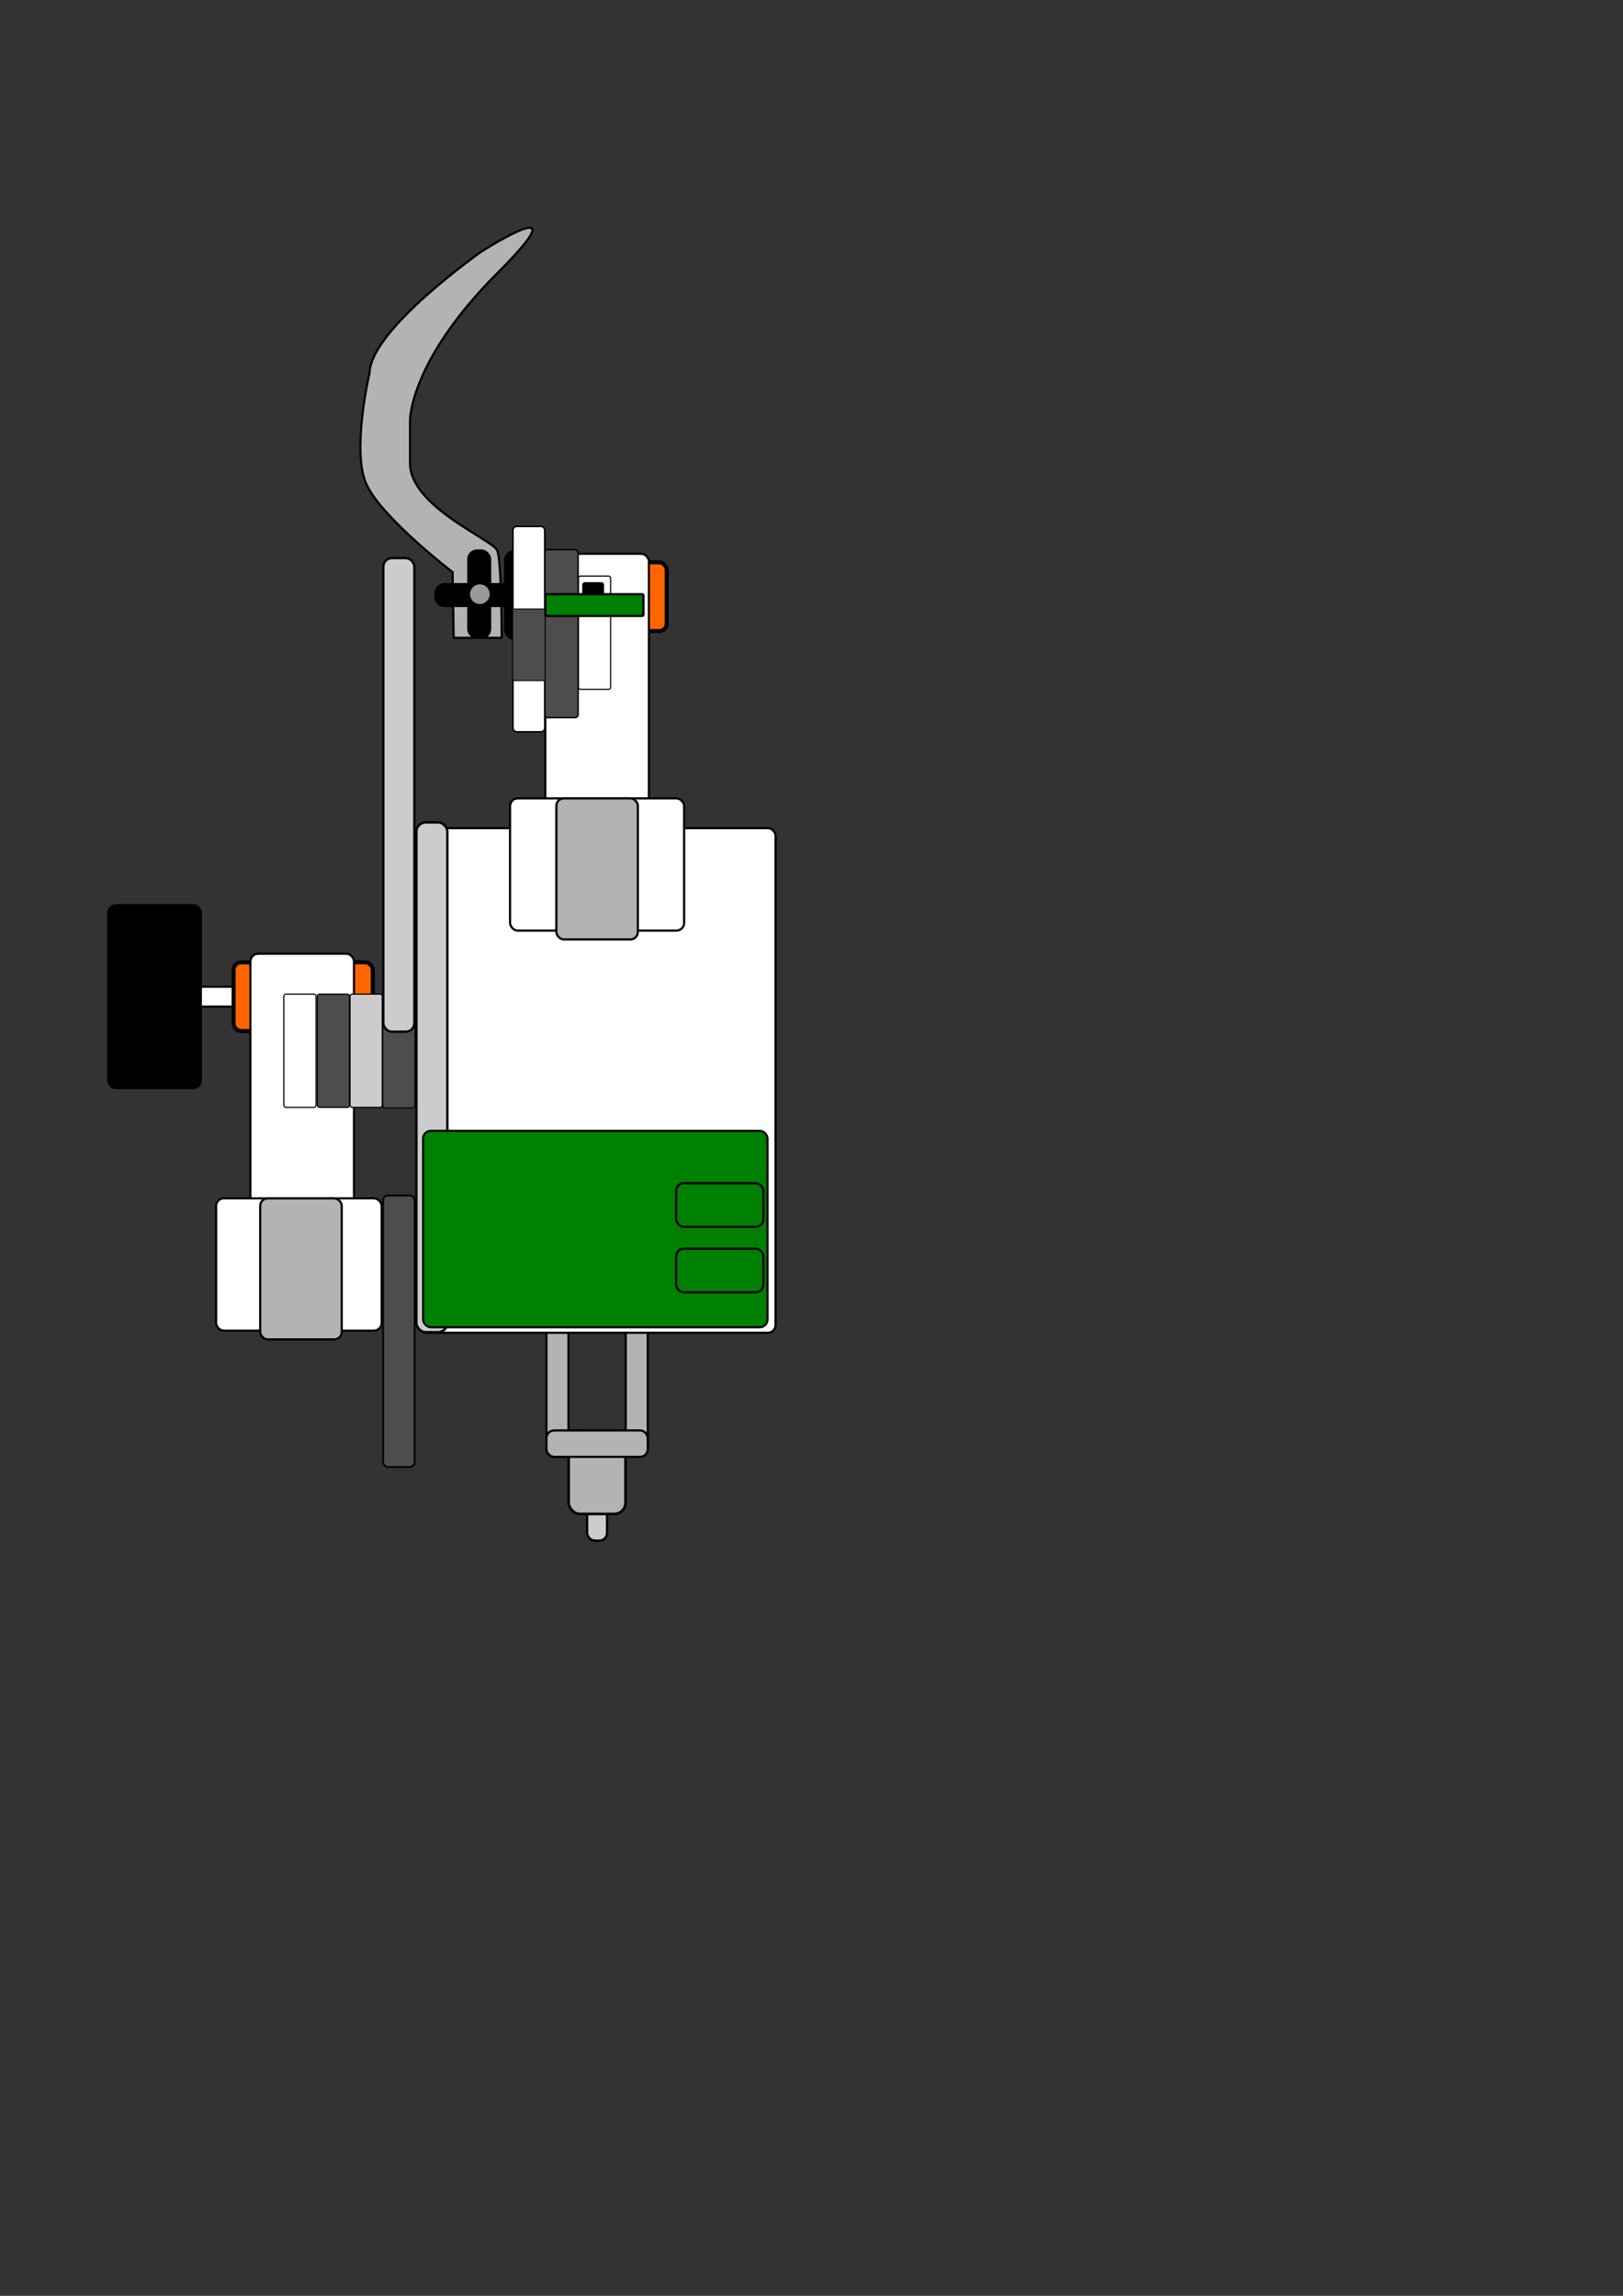 <?xml version="1.0" encoding="UTF-8" standalone="no"?>
<!-- Created with Inkscape (http://www.inkscape.org/) -->

<svg
   xmlns:dc="http://purl.org/dc/elements/1.1/"
   xmlns:cc="http://creativecommons.org/ns#"
   xmlns:rdf="http://www.w3.org/1999/02/22-rdf-syntax-ns#"
   xmlns:svg="http://www.w3.org/2000/svg"
   xmlns="http://www.w3.org/2000/svg"
   xmlns:sodipodi="http://sodipodi.sourceforge.net/DTD/sodipodi-0.dtd"
   xmlns:inkscape="http://www.inkscape.org/namespaces/inkscape"
   width="210mm"
   height="297mm"
   viewBox="0 0 744.094 1052.362"
   id="svg2"
   version="1.1"
   inkscape:version="0.91 r13725"
   sodipodi:docname="BeerBot.svg">
  <rect x="0" y="0" width="744.094" height="1052.362" fill="#333333" stroke="none"/>
  <defs
     id="defs4" />
  <sodipodi:namedview
     id="base"
     pagecolor="#ffffff"
     bordercolor="#666666"
     borderopacity="1.0"
     inkscape:pageopacity="0.0"
     inkscape:pageshadow="2"
     inkscape:zoom="1.4"
     inkscape:cx="103.73025"
     inkscape:cy="532.64971"
     inkscape:document-units="px"
     inkscape:current-layer="layer1"
     showgrid="true"
     objecttolerance="20"
     inkscape:window-width="1280"
     inkscape:window-height="751"
     inkscape:window-x="0"
     inkscape:window-y="0"
     inkscape:window-maximized="1">
    <inkscape:grid
       type="xygrid"
       id="grid3500" />
  </sodipodi:namedview>
  <g
     inkscape:label="Layer 1"
     inkscape:groupmode="layer"
     id="layer1">
    <path
       style="fill:#b3b3b3;fill-rule:evenodd;stroke:#000000;stroke-width:1px;stroke-linecap:butt;stroke-linejoin:miter;stroke-opacity:1"
       d="m 228,252.362 c -2,-5 -40,-20 -40,-40 l 0,-20 c 0,0 0,-27.143 40,-67.143 40,-40 -7.143,-10 -7.143,-10 0,0 -50.964,35.72 -51.429,55.714 0,0 -8.429,35.72 -1.429,51.075 7,15.354 39.495,40.253 39.495,40.253 L 208,292.362 l 22.02,0 c 0,0 -0.02,-35 -2.02,-40 z"
       id="path3519"
       inkscape:connector-curvature="0"
       sodipodi:nodetypes="zscscszcccz" />
    <rect
       style="fill:#cccccc;stroke:#000000"
       id="rect3380"
       width="9.091"
       height="33.335"
       x="269.206"
       y="672.849"
       ry="3.536" />
    <rect
       style="fill:#cccccc;stroke:#000000"
       id="rect3380-0"
       width="9.091"
       height="33.335"
       x="269.206"
       y="672.849"
       ry="3.536" />
    <rect
       style="fill:#b3b3b3;stroke:#000000;stroke-width:1.201"
       id="rect3378"
       width="26.063"
       height="38.185"
       x="260.72"
       y="655.777"
       ry="5.14" />
    <g
       id="g3373"
       transform="translate(0.061,-30)">
      <rect
         ry="3.536"
         y="608.905"
         x="250.457"
         height="88.893"
         width="10.102"
         id="rect3354"
         style="fill:#b3b3b3;stroke:#000000" />
      <rect
         ry="3.536"
         y="608.905"
         x="286.822"
         height="88.893"
         width="10.102"
         id="rect3354-1"
         style="fill:#b3b3b3;stroke:#000000" />
      <rect
         ry="3.536"
         y="685.677"
         x="250.457"
         height="12.122"
         width="46.467"
         id="rect3371"
         style="fill:#b3b3b3;stroke:#000000" />
    </g>
    <rect
       style="fill:#ffffff;stroke:#000000"
       id="rect3350"
       width="113.137"
       height="9.091"
       x="53.68"
       y="452.311"
       ry="3.443" />
    <rect
       style="fill:#ff6600;stroke:#000000;stroke-width:1.848"
       id="rect3346"
       width="63.801"
       height="31.476"
       x="107.097"
       y="441.119"
       ry="3.443" />
    <rect
       style="fill:#ffffff;stroke:#000000;stroke-width:0.99"
       id="rect3344"
       width="47.487"
       height="139.411"
       x="114.81"
       y="437.174"
       ry="3.536" />
    <rect
       style="fill:#ffffff;stroke:#000000"
       id="rect3338"
       width="163.645"
       height="231.325"
       x="191.929"
       y="379.601"
       ry="3.536" />
    <rect
       style="fill:#ffffff;stroke:#000000;stroke-width:0.975"
       id="rect3342"
       width="75.898"
       height="60.634"
       x="99.084"
       y="549.294"
       ry="3.537" />
    <rect
       style="fill:#000000;stroke:#000000"
       id="rect3348"
       width="42.426"
       height="83.843"
       x="49.64"
       y="414.936"
       ry="3.443" />
    <rect
       style="fill:#b3b3b3;stroke:#000000"
       id="rect3352"
       width="37.376"
       height="64.65"
       x="119.3"
       y="549.306"
       ry="3.443" />
    <rect
       style="fill:#ff6600;stroke:#000000;stroke-width:1.848"
       id="rect3346-5"
       width="63.801"
       height="31.476"
       x="241.851"
       y="257.776"
       ry="3.443" />
    <rect
       style="fill:#ffffff;stroke:#000000;stroke-width:0.99"
       id="rect3344-4"
       width="47.487"
       height="139.411"
       x="250.008"
       y="253.831"
       ry="3.536" />
    <rect
       style="fill:#ffffff;stroke:#000000"
       id="rect3342-2"
       width="79.802"
       height="60.609"
       x="233.85"
       y="365.964"
       ry="3.536" />
    <rect
       style="fill:#b3b3b3;stroke:#000000"
       id="rect3352-9"
       width="37.376"
       height="64.65"
       x="255.064"
       y="365.964"
       ry="3.443" />
    <rect
       style="fill:#cccccc;stroke:#000000;stroke-width:1.093"
       id="rect3421-0"
       width="14.193"
       height="233.657"
       x="190.904"
       y="376.98"
       ry="4.252" />
    <rect
       style="fill:#4d4d4d;stroke:#000000;stroke-width:0.806"
       id="rect3421-9"
       width="14.48"
       height="124.48"
       x="175.617"
       y="547.979"
       ry="2.265" />
    <rect
       style="fill:#4d4d4d;stroke:#000000;stroke-width:0.525"
       id="rect3421-9-6"
       width="14.76"
       height="51.903"
       x="175.477"
       y="455.982"
       ry="0.945" />
    <rect
       style="fill:#cccccc;stroke:#000000;stroke-width:0.525"
       id="rect3421-9-6-5"
       width="14.76"
       height="51.903"
       x="160.477"
       y="455.696"
       ry="0.945" />
    <rect
       style="fill:#4d4d4d;stroke:#000000;stroke-width:0.525"
       id="rect3421-9-6-5-5"
       width="14.76"
       height="51.903"
       x="145.477"
       y="455.696"
       ry="0.945" />
    <rect
       style="fill:#ffffff;stroke:#000000;stroke-width:0.525"
       id="rect3421-9-6-5-5-8"
       width="14.76"
       height="51.903"
       x="130.12"
       y="455.696"
       ry="0.945" />
    <rect
       style="fill:#cccccc;stroke:#000000;stroke-width:1.055"
       id="rect3421"
       width="14.231"
       height="217.088"
       x="175.742"
       y="255.818"
       ry="3.95" />
    <rect
       style="fill:#000000;stroke:#000000"
       id="rect3553"
       width="10"
       height="40"
       x="214.697"
       y="252.362"
       ry="3.95" />
    <rect
       style="fill:#000000;stroke:#000000"
       id="rect3553-6"
       width="10"
       height="40"
       x="267.767"
       y="-239.697"
       ry="3.95"
       transform="matrix(0,1,-1,0,0,0)" />
    <rect
       style="fill:#000000;stroke:#000000"
       id="rect3553-1"
       width="10"
       height="40"
       x="231.617"
       y="252.767"
       ry="3.95" />
    <circle
       style="fill:#999999;stroke:#000000"
       id="path3587"
       cx="220"
       cy="272.362"
       r="5" />
    <rect
       style="fill:#ffffff;stroke:#000000;stroke-width:0.525"
       id="rect3421-9-6-5-5-8-5"
       width="14.76"
       height="51.903"
       x="265.186"
       y="264.077"
       ry="0.945" />
    <rect
       style="fill:#4d4d4d;stroke:#000000;stroke-width:0.654"
       id="rect3421-9-6-5-5-8-5-9"
       width="15.39"
       height="77.029"
       x="249.664"
       y="251.918"
       ry="1.402" />
    <rect
       style="fill:#ffffff;stroke:#000000;stroke-width:0.703"
       id="rect3421-9-6-5-5-8-5-9-7"
       width="14.582"
       height="94.152"
       x="235.168"
       y="241.293"
       ry="1.713" />
    <rect
       style="fill:#4d4d4d;stroke:#000000;stroke-width:0.419"
       id="rect3421-9-6-5-5-8-5-9-7-8"
       width="14.866"
       height="32.816"
       x="235.026"
       y="279.151"
       ry="0.597" />
    <rect
       style="fill:#008000;stroke:#000000;stroke-width:1.057"
       id="rect3653"
       width="44.943"
       height="9.943"
       x="250.028"
       y="272.391"
       ry="0.594" />
    <rect
       style="fill:#000000;stroke:#000000;stroke-width:1.285"
       id="rect3658"
       width="8.756"
       height="4.715"
       x="267.554"
       y="267.505"
       ry="0.563" />
    <rect
       style="fill:#008000;stroke:#000000;stroke-width:0.964"
       id="rect3709"
       width="157.893"
       height="90.036"
       x="193.982"
       y="518.344"
       ry="3.538" />
    <rect
       style="fill:#008000;stroke:#000000"
       id="rect3711"
       width="40"
       height="20"
       x="310"
       y="542.362"
       ry="3.538" />
    <rect
       style="fill:#008000;stroke:#000000"
       id="rect3713"
       width="40"
       height="20"
       x="310"
       y="572.362"
       ry="3.538" />
  </g>
</svg>
